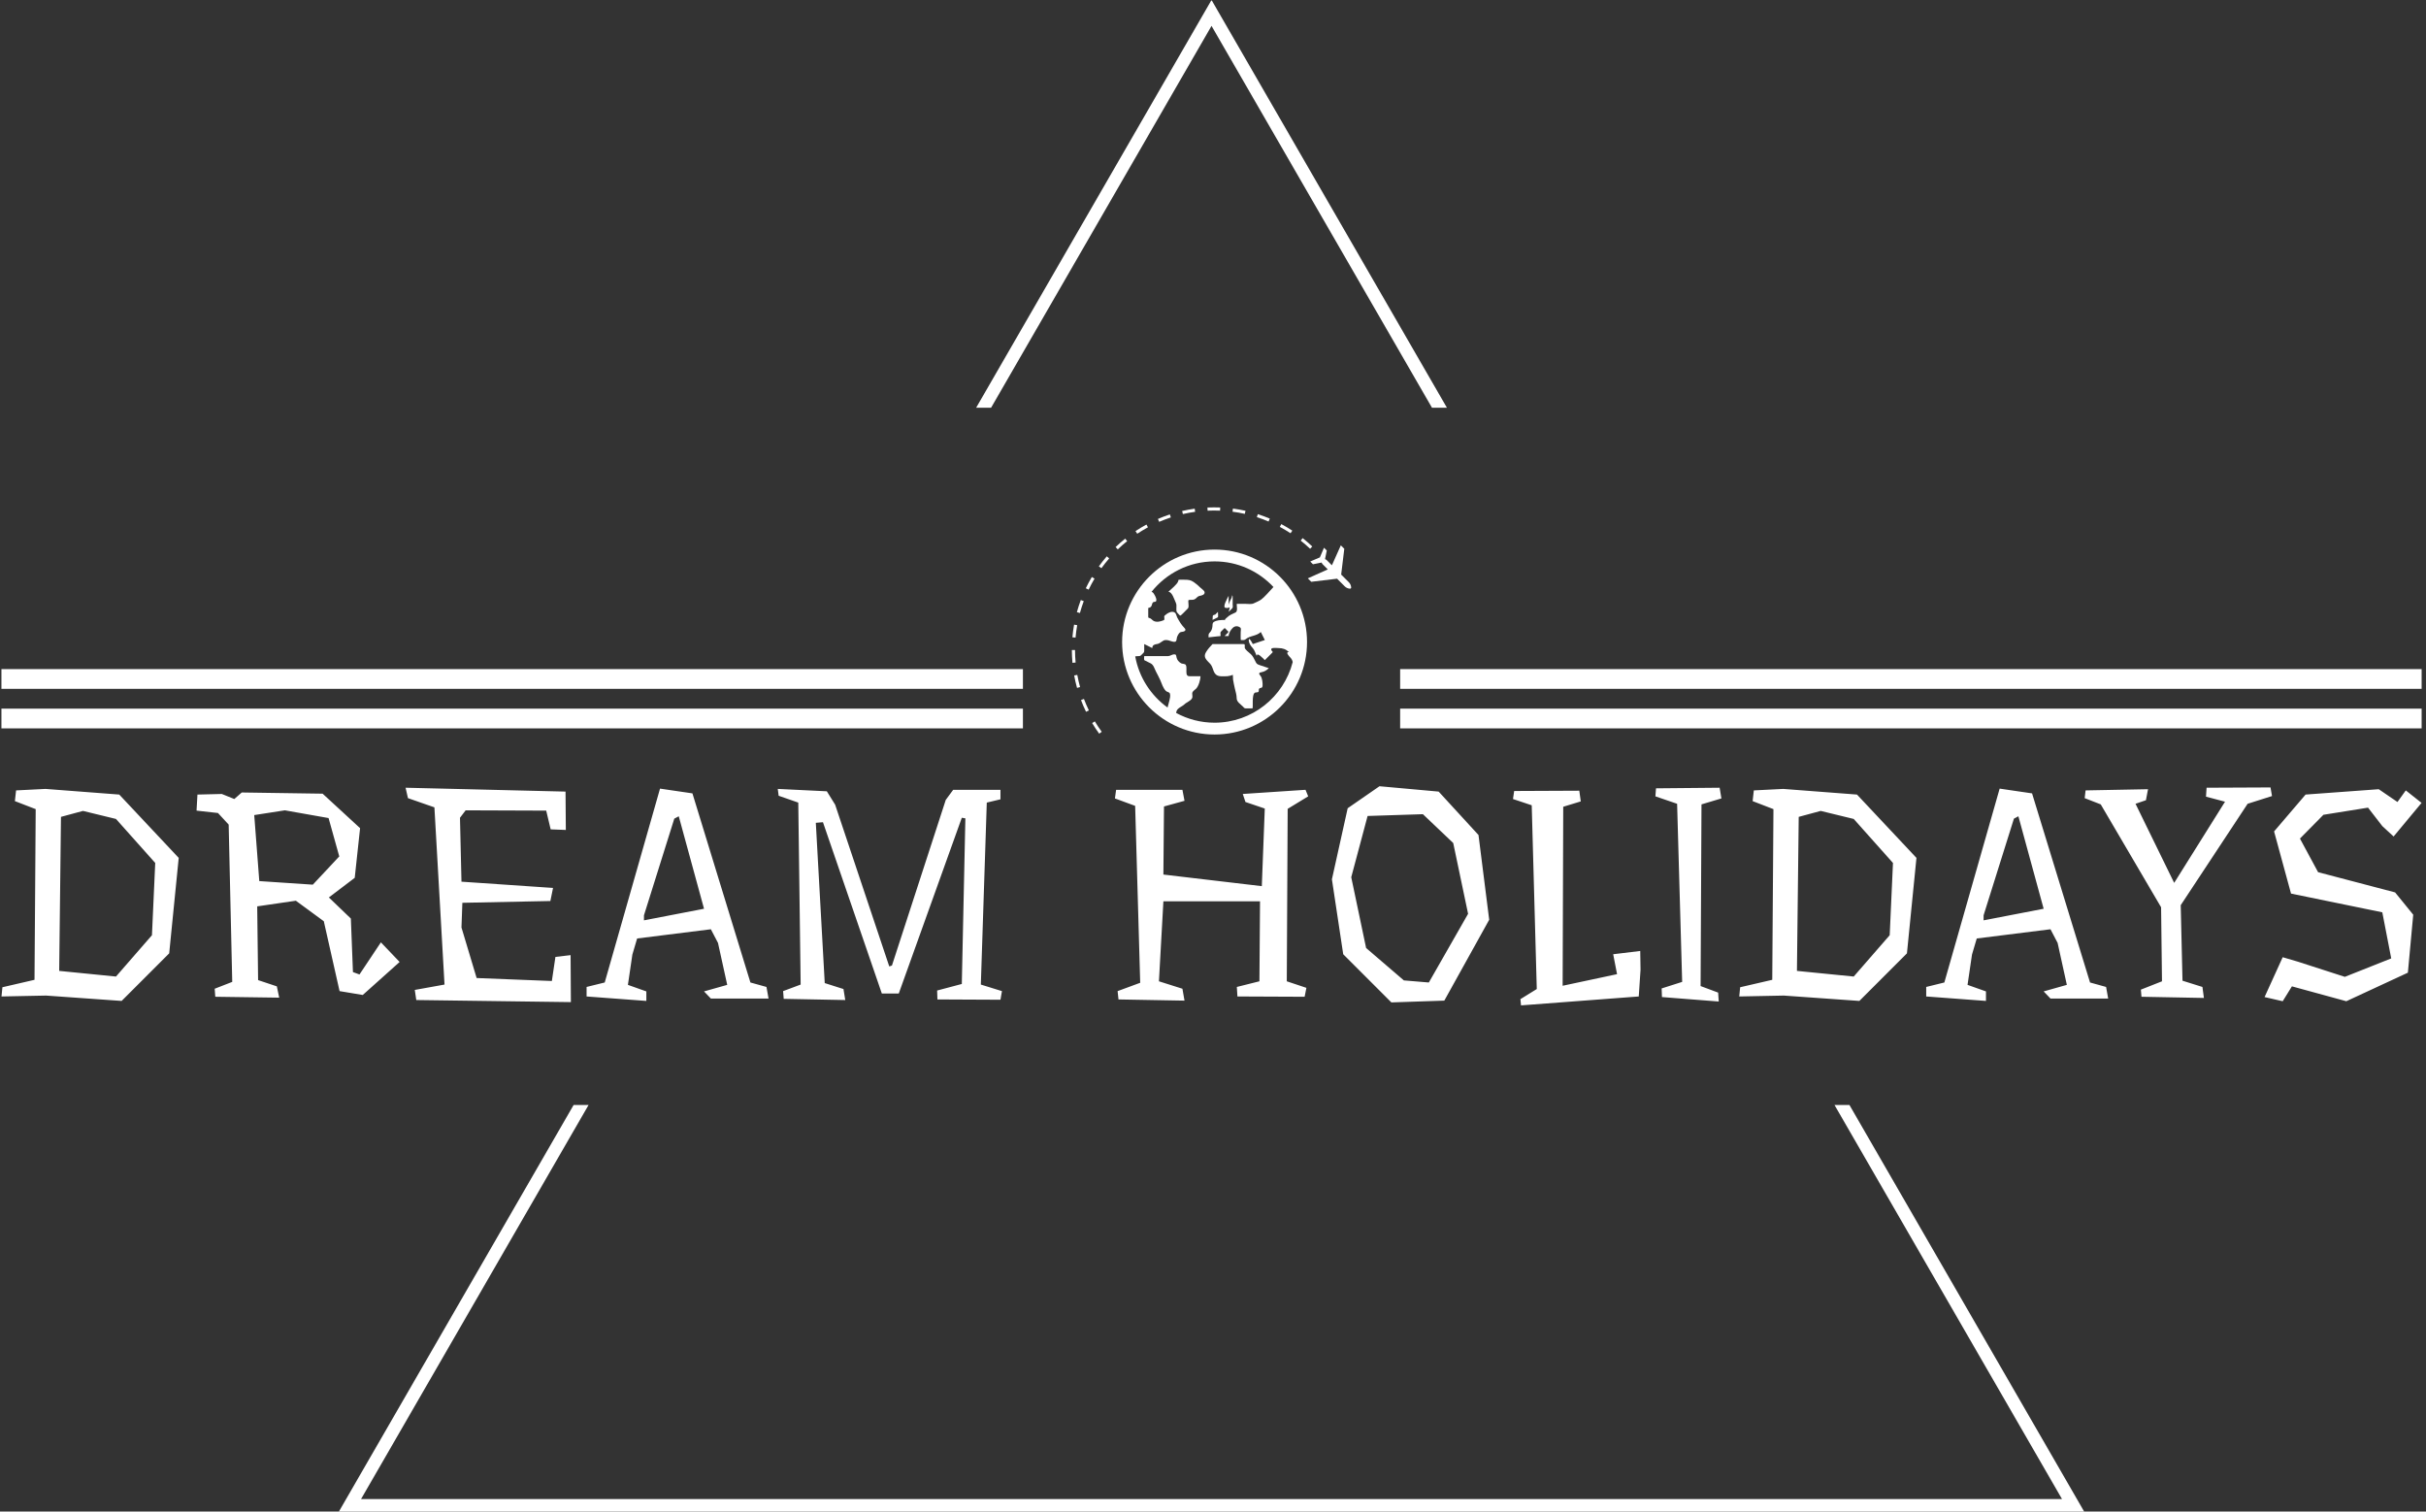 <svg xmlns="http://www.w3.org/2000/svg" version="1.1" xmlns:xlink="http://www.w3.org/1999/xlink" xmlns:svgjs="http://svgjs.dev/svgjs" width="1000" height="623" viewBox="0 0 1000 623"><rect x="0" y="0" width="1000" height="623" fill="#333333" stroke="none"/><g transform="matrix(1,0,0,1,-0.606,0.252)"><svg viewBox="0 0 396 247" data-background-color="#046380" preserveAspectRatio="xMidYMid meet" height="623" width="1000" xmlns="http://www.w3.org/2000/svg" xmlns:xlink="http://www.w3.org/1999/xlink"><g id="tight-bounds" transform="matrix(1,0,0,1,0.24,-0.1)"><svg viewBox="0 0 395.52 247.2" height="247.2" width="395.52"><g><svg></svg></g><g><svg viewBox="0 0 395.52 247.2" height="247.2" width="395.52"><g><path xmlns="http://www.w3.org/2000/svg" d="M55.039 247.2l38.47-66.632h2.442l-37.183 64.402h277.984l-37.183-64.402 2.442 0 38.47 66.632zM197.76 0l38.47 66.632h-2.441l-36.029-62.403-36.029 62.403-2.441 0z" fill="#ffffff" fill-rule="nonzero" stroke="none" stroke-width="1" stroke-linecap="butt" stroke-linejoin="miter" stroke-miterlimit="10" stroke-dasharray="" stroke-dashoffset="0" font-family="none" font-weight="none" font-size="none" text-anchor="none" style="mix-blend-mode: normal" data-fill-palette-color="tertiary"></path></g><g transform="matrix(1,0,0,1,0,82.909)"><svg viewBox="0 0 395.52 81.382" height="81.382" width="395.52"><g><svg viewBox="0 0 395.52 81.382" height="81.382" width="395.52"><g transform="matrix(1,0,0,1,0,45.572)"><svg viewBox="0 0 395.52 35.811" height="35.811" width="395.52"><g><svg viewBox="0 0 395.52 35.811" height="35.811" width="395.52"><g><svg viewBox="0 0 395.52 35.811" height="35.811" width="395.52"><g transform="matrix(1,0,0,1,0,0)"><svg width="395.52" viewBox="1.5 -35.7 406.97 36.85" height="35.811" data-palette-color="#ffffff"><path d="M26.8-10.65L27.35-22.8 20.75-30.2 15.2-31.55 11.5-30.55 11.2-4.65 20.75-3.7 26.8-10.65ZM21.3-34.3L31.3-23.65 29.7-7.6 21.7 0.4 9-0.5 1.5-0.35 1.65-1.9 7.05-3.15 7.25-31.85 3.75-33.2 3.95-35 8.9-35.25 21.3-34.3ZM53.85-19.15L58.3-23.9 56.5-30.35 49.15-31.65 44-30.85 44.85-19.75 53.85-19.15ZM65.3-9.45L68.45-6.15 62.25-0.6 58.35-1.25 55.7-13 51-16.45 44.5-15.5 44.65-3.1 47.8-2.05 48.2-0.15 37.45-0.3 37.35-1.65 40.3-2.8 39.7-29.25 37.9-31.2 34.3-31.6 34.45-34.3 38.55-34.4 40.65-33.55 41.9-34.65 55.5-34.45 61.8-28.65 60.9-20.3 56.55-17 60.25-13.45 60.6-4.45 61.7-4.05 65.3-9.45ZM97.2-7.3L97.25 0.6 71.25 0.25 71-1.45 76-2.35 74.3-32.15 69.85-33.7 69.45-35.45 96.35-34.8 96.4-28.35 93.85-28.45 93.1-31.6 79.55-31.65 78.6-30.4 78.85-19.65 94.25-18.6 93.8-16.4 79-16.1 78.85-11.95 81.4-3.45 94.05-2.95 94.65-7 97.2-7.3ZM130.14-1.95L130.49 0 120.79 0 119.64-1.2 123.54-2.3 121.99-9.35 120.79-11.65 108.39-10.1 107.59-7.4 106.84-2.3 109.94-1.2 109.94 0.4 99.89-0.35 99.89-1.95 102.94-2.7 112.24-35.3 117.69-34.5 127.44-2.7 130.14-1.95ZM109.54-13.15L119.64-15.1 115.39-30.65 114.64-30.25 109.54-14 109.54-13.15ZM166.19-2.35L169.74-1.25 169.49 0.2 158.89 0.15 158.84-1.35 162.99-2.45 163.59-30.3 162.99-30.4 152.39-0.85 149.54-0.85 139.64-29.65 138.44-29.55 139.94-2.6 143.09-1.6 143.39 0.25 133.04 0.05 132.94-1.25 135.89-2.35 135.49-32.95 132.19-34.1 132.04-35.25 140.29-34.85 141.69-32.6 150.79-5.4 151.24-5.55 160.29-33.4 161.54-35.1 169.49-35.1 169.49-33.5 167.19-32.95 166.19-2.35ZM217.79-31.9L217.64-2.9 220.94-1.8 220.64-0.3 209.34-0.35 209.24-1.95 213.04-2.9 213.14-16.35 196.89-16.35 196.14-2.9 200.09-1.65 200.44 0.35 189.34 0.15 189.19-1.25 192.99-2.65 192.14-32.4 188.74-33.65 188.94-35.1 200.09-35.1 200.44-33.25 196.99-32.3 196.89-20.85 213.44-18.9 213.94-31.95 210.69-33.05 210.24-34.4 220.79-35.1 221.24-34 217.79-31.9ZM240.53-31L231.23-30.7 228.48-20.4 230.98-8.5 237.33-3.05 241.53-2.7 248.13-14.25 245.63-26.15 240.53-31ZM233.23-35.7L243.18-34.8 249.88-27.5 251.68-13.25 244.13 0.35 235.23 0.65 227.13-7.45 225.23-20.05 227.88-32 233.23-35.7ZM277.13-4.85L276.83-0.35 257.03 1.15 256.93 0.1 259.68-1.6 258.83-32.5 255.68-33.55 255.88-34.9 266.83-34.95 267.08-33.15 264.13-32.25 264.03-2.15 273.18-4.1 272.53-7.45 277.08-8 277.13-4.85ZM287.23-2.1L290.18-1 290.28 0.5 280.73-0.25 280.68-1.7 284.13-2.8 283.28-32.75 279.63-34 279.73-35.35 290.43-35.45 290.73-33.65 287.38-32.65 287.23-2.1ZM319.03-10.65L319.58-22.8 312.98-30.2 307.43-31.55 303.73-30.55 303.43-4.65 312.98-3.7 319.03-10.65ZM313.53-34.3L323.53-23.65 321.93-7.6 313.93 0.4 301.23-0.5 293.73-0.35 293.88-1.9 299.28-3.15 299.48-31.85 295.98-33.2 296.18-35 301.13-35.25 313.53-34.3ZM355.42-1.95L355.77 0 346.07 0 344.92-1.2 348.82-2.3 347.27-9.35 346.07-11.65 333.67-10.1 332.87-7.4 332.12-2.3 335.22-1.2 335.22 0.4 325.17-0.35 325.17-1.95 328.22-2.7 337.52-35.3 342.97-34.5 352.72-2.7 355.42-1.95ZM334.82-13.15L344.92-15.1 340.67-30.65 339.92-30.25 334.82-14 334.82-13.15ZM368.27-3L371.62-1.95 371.87-0.1 361.37-0.3 361.27-1.5 364.82-2.9 364.67-15.35 354.52-32.65 351.82-33.7 351.97-35 362.47-35.2 362.12-33.35 360.37-32.75 366.87-19.45 375.42-33.1 372.22-33.95 372.32-35.45 383.07-35.5 383.32-34.05 379.22-32.75 367.97-15.7 368.27-3ZM388.97-34.3L401.27-35.2 404.42-33.05 405.82-35 408.47-32.9 403.77-27.25 401.87-29 399.47-32.1 391.97-30.9 388.02-26.9 391.07-21.25 404.02-17.85 407.07-14.1 406.17-4.35 395.82 0.45 386.67-2.05 385.12 0.45 382.07-0.25 385.12-6.95 387.67-6.2 395.57-3.65 403.37-6.75 401.87-14.5 386.52-17.65 383.67-28.1 388.97-34.3Z" opacity="1" transform="matrix(1,0,0,1,0,0)" fill="#ffffff" class="undefined-text-0" data-fill-palette-color="primary" id="text-0"></path></svg></g></svg></g></svg></g></svg></g><g transform="matrix(1,0,0,1,166.936,0)"><svg viewBox="0 0 61.647 37.118" height="37.118" width="61.647"><g><svg version="1.1" xmlns="http://www.w3.org/2000/svg" xmlns:xlink="http://www.w3.org/1999/xlink" x="8" y="0" viewBox="0 0 99.999 81.314" enable-background="new 0 0 100 81.314" xml:space="preserve" width="45.647" height="37.118" class="icon-icon-0" data-fill-palette-color="accent" id="icon-0"><path fill="#ffffff" d="M39.74 2.399l-0.255-1.1c1.479-0.344 2.989-0.619 4.49-0.83l0.158 1.121C42.664 1.793 41.185 2.068 39.74 2.399z" data-fill-palette-color="accent"></path><path fill="#ffffff" d="M61.917 2.333c-1.442-0.328-2.919-0.587-4.403-0.777l0.15-1.122c1.515 0.195 3.027 0.464 4.497 0.795L61.917 2.333z" data-fill-palette-color="accent"></path><path fill="#ffffff" d="M48.589 1.184l-0.053-1.129c1.524-0.071 3.071-0.071 4.572-0.011l-0.042 1.132C51.574 1.114 50.075 1.114 48.589 1.184z" data-fill-palette-color="accent"></path><path fill="#ffffff" d="M7.252 77.205c0.784 1.306 1.633 2.586 2.525 3.809l0.914-0.669c-0.872-1.192-1.704-2.441-2.473-3.722L7.252 77.205z" data-fill-palette-color="accent"></path><path fill="#ffffff" d="M3.267 68.983c0.54 1.431 1.146 2.845 1.806 4.199l1.015-0.493c-0.642-1.324-1.236-2.707-1.766-4.102L3.267 68.983z" data-fill-palette-color="accent"></path><path fill="#ffffff" d="M0.826 60.179c0.275 1.498 0.617 2.999 1.022 4.455l1.09-0.301c-0.396-1.427-0.731-2.893-1-4.358L0.826 60.179z" data-fill-palette-color="accent"></path><path fill="#ffffff" d="M1.13 51.082H0c0.002 1.518 0.073 3.054 0.21 4.569l1.125-0.102C1.2 54.065 1.131 52.564 1.13 51.082z" data-fill-palette-color="accent"></path><path fill="#ffffff" d="M1.906 42.183l-1.113-0.2c-0.264 1.493-0.467 3.015-0.6 4.535l1.125 0.096C1.449 45.129 1.645 43.637 1.906 42.183z" data-fill-palette-color="accent"></path><path fill="#ffffff" d="M4.255 33.562l-1.059-0.393c-0.533 1.435-1.005 2.896-1.402 4.349l1.091 0.299C3.274 36.398 3.736 34.967 4.255 33.562z" data-fill-palette-color="accent"></path><path fill="#ffffff" d="M8.117 25.509l-0.972-0.577c-0.776 1.302-1.502 2.658-2.16 4.031l1.019 0.485C6.647 28.111 7.358 26.781 8.117 25.509z" data-fill-palette-color="accent"></path><path fill="#ffffff" d="M9.661 21.114l0.915 0.662c0.871-1.202 1.807-2.379 2.782-3.5l-0.853-0.743C11.506 18.677 10.55 19.885 9.661 21.114z" data-fill-palette-color="accent"></path><path fill="#ffffff" d="M19.088 11.207c-1.179 0.943-2.336 1.959-3.433 3.01l0.782 0.821c1.075-1.034 2.207-2.031 3.357-2.949L19.088 11.207z" data-fill-palette-color="accent"></path><path fill="#ffffff" d="M86.074 14.006c-1.095-1.042-2.256-2.048-3.447-2.998l-0.707 0.888c1.172 0.926 2.305 1.911 3.379 2.93L86.074 14.006z" data-fill-palette-color="accent"></path><path fill="#ffffff" d="M27.234 7.137l-0.54-0.989c-1.324 0.715-2.641 1.509-3.916 2.357l0.628 0.936C24.651 8.614 25.939 7.842 27.234 7.137z" data-fill-palette-color="accent"></path><path fill="#ffffff" d="M78.917 8.329c-1.266-0.831-2.585-1.616-3.935-2.336L74.454 6.99C75.764 7.69 77.059 8.46 78.3 9.272L78.917 8.329z" data-fill-palette-color="accent"></path><path fill="#ffffff" d="M35.434 3.599l-0.354-1.072c-1.455 0.477-2.894 1.024-4.272 1.621l0.446 1.038C32.604 4.601 34.013 4.071 35.434 3.599z" data-fill-palette-color="accent"></path><path fill="#ffffff" d="M70.862 4.023c-1.392-0.586-2.834-1.125-4.288-1.593l-0.345 1.077c1.423 0.455 2.831 0.981 4.191 1.559L70.862 4.023z" data-fill-palette-color="accent"></path><path fill="#ffffff" d="M99.129 26.774l-2.716-2.711 1.117-9.237-1.241-1.23-3.197 7.139-1.85-1.846c-0.161-0.163-0.379-0.287-0.609-0.361l0.624-3.083-0.992-0.993-1.476 3.457-3.455 1.474 0.989 0.994 3.087-0.624c0.075 0.229 0.199 0.446 0.362 0.61l1.85 1.85-7.144 3.201 1.227 1.236 9.245-1.112 2.707 2.711c0.5 0.507 1.162 0.816 1.873 0.867 0.124 0 0.247-0.036 0.339-0.124 0.084-0.089 0.138-0.211 0.129-0.335C99.946 27.94 99.636 27.278 99.129 26.774z" data-fill-palette-color="accent"></path><path fill="#ffffff" d="M51.09 15.112c-18.253 0-33.101 14.848-33.101 33.101 0 18.251 14.848 33.101 33.101 33.101 18.251 0 33.101-14.85 33.101-33.101C84.191 29.96 69.341 15.112 51.09 15.112zM78.073 53.609c0.601 0.607 0.87 1.167 0.991 1.774C75.867 67.848 64.537 77.089 51.09 77.089c-4.979 0-9.666-1.267-13.759-3.494 0.041-0.179 0.081-0.361 0.121-0.555 0.244-1.177 2.063-1.742 2.844-2.521 0.761-0.762 2.275-1.223 2.745-2.219 0.308-0.653-0.128-1.49 0.134-2.099 0.199-0.458 0.958-0.957 1.314-1.314 0.894-0.894 1.564-3.22 1.564-4.442-1.338 0-2.675 0-4.012 0-1.267 0-1.021-1.498-1.026-2.429-0.001-0.5 0.031-1.111-0.212-1.568-0.277-0.52-1.174-0.368-1.655-0.612-0.837-0.425-1.531-1.257-1.695-2.192-0.108-0.613-0.086-1.062-0.857-1.032-0.758 0.032-1.462 0.639-2.167 0.639-0.885 0-1.77 0-2.655 0-1.957 0-3.914 0-5.869 0 0 0.317-0.18 1.349 0.109 1.494 0.723 0.36 1.445 0.722 2.167 1.083 1.078 0.54 1.394 1.889 1.921 2.941 0.518 1.036 1.105 2.054 1.559 3.116 0.562 1.314 0.97 2.777 1.993 3.833 0.431 0.445 1.267 0.354 1.45 0.967 0.232 0.77-0.007 1.71-0.184 2.468-0.196 0.839-0.442 1.668-0.659 2.502-5.966-4.296-10.229-10.807-11.581-18.319 0.402-0.031 0.805-0.085 1.039-0.085 0.78 0 0.804-0.058 1.369-0.621 0.495-0.495 0.817-0.642 0.817-1.324 0-0.79 0-1.583 0-2.372 0.96 0.479 1.918 0.96 2.878 1.438 0.042-1.163 0.873-1.312 1.831-1.473 1.138-0.188 1.887-1.405 2.941-1.405 0.869 0 1.23 0.166 2.046 0.43 0.428 0.141 0.965 0.304 1.412 0.165 0.601-0.188 0.459-1.261 0.667-1.743 0.299-0.697 0.754-1.683 1.56-1.75 0.876-0.07 2.012-0.465 1.056-1.419-1.049-1.049-1.833-2.387-2.542-3.68-0.303-0.555-0.379-1.43-0.89-1.813-1.116-0.838-2.792 0.298-3.63 1.05-0.471 0.425 0.268 1.402-0.379 1.675-1.052 0.446-2.425 0.804-3.511 0.285-0.592-0.283-0.958-0.977-1.63-1.101-0.464-0.084-0.37-0.214-0.37-0.734 0-0.876 0-1.754 0-2.631 0-0.364 0.101-0.221 0.432-0.316 1.303-0.374 0.534-2.07 1.825-2.091 1.497-0.025 0.019-2.576-0.386-3.096-0.227-0.292-0.453-0.423-0.7-0.482 5.295-6.638 13.444-10.903 22.576-10.903 8.311 0 15.809 3.534 21.082 9.173-1.552 1.686-3.22 3.605-4.354 4.456-0.778 0.583-1.786 0.937-2.655 1.371-0.867 0.435-2.043 0.202-2.993 0.202-0.247 0-3.165-0.04-3.165 0.036 0 0.865 0.433 2.625-0.402 3.044-0.997 0.498-2.116 0.878-2.909 1.669-0.225 0.225-1.146 0.867-0.881 1.133 0.001 0.001 0.002 0.002 0.004 0.003-0.145-0.078-0.294-0.128-0.449-0.123-1.129 0.038-2.53 0.086-3.514 0.708-0.624 0.394-0.455 0.99-0.538 1.645-0.094 0.736-0.325 1.515-0.854 2.06-0.632 0.652-0.531 0.759-0.531 1.817 1.119-0.124 2.24-0.249 3.362-0.372 0.132-0.018 0.955-0.022 0.955-0.169 0-0.278-0.157-1.22 0.034-1.411 0.424-0.424 0.853-0.853 1.28-1.28 0.259-0.259 0.73 0.48 0.942 0.693 0.39 0.389 0.771 0.472 0.357 0.882-0.391 0.394-0.784 0.787-1.175 1.178 0.174 0 1.437 0.047 1.44-0.033 0.051-1.074 0.701-2.108 1.438-2.845 0.796-0.796 1.887-0.805 2.745-0.117 0.347 0.28 0.134 1.179 0.134 1.556 0 0.253-0.07 2.878 0.062 2.878 0.633 0 1.185 0.146 1.67-0.265 1.667-1.403 3.848-1.067 5.464-2.613 0.479 0.959 0.96 1.918 1.439 2.878-1.143 0.382-2.287 0.762-3.43 1.143-0.09 0.029-0.862 0.346-0.902 0.269-0.261-0.513-0.539-1.039-0.894-1.495-0.472-0.607-0.59-0.08-0.497 0.478 0.151 0.922 0.736 1.785 1.371 2.451 0.666 0.698 1.039 2.043 1.473 2.912-0.09-1.769 2.485 1.045 2.879 1.438 0.608-0.608 1.22-1.22 1.827-1.826 0.304-0.304 0.604-0.604 0.905-0.905 0.244-0.245-0.028-0.315-0.216-0.579-1.016-1.42 1.593-1.007 2.386-1.007 1.498 0 2.637 0.391 3.732 1.439C76.322 51.74 77.753 53.287 78.073 53.609z" data-fill-palette-color="accent"></path><path fill="#ffffff" d="M52.289 37.419c-0.318 0.32-0.64 0.639-0.958 0.96-0.328 0.12-0.87 0.143-0.89 0.521-0.024 0.467-0.045 0.931-0.07 1.398 0.627-0.313 1.254-0.627 1.88-0.939C52.451 39.258 52.289 37.697 52.289 37.419z" data-fill-palette-color="accent"></path><path fill="#ffffff" d="M55.143 35.98c0.357 0 0.984 0.2 0.984-0.225 0-0.009 0-0.019 0-0.027 0.069 0.137 0.193 0.223 0.386 0.241-0.115 0.484-0.241 0.968-0.386 1.451 0.438-0.438 0.874-0.875 1.313-1.314 0.294-0.294 0.125-1.03 0.125-1.42 0-0.068 0-0.137 0-0.206 0-0.938 0-1.878 0-2.817-0.027 0.055-0.075 0.144-0.132 0.248-0.018-0.203-0.027-0.402-0.048-0.607-0.056 0.337-0.111 0.671-0.167 1.006-0.368 0.688-0.897 1.733-1.092 2.534 0-0.121 0-0.242 0-0.363 0-0.938 0-1.878 0-2.817C55.836 32.244 53.612 35.98 55.143 35.98z" data-fill-palette-color="accent"></path><path fill="#ffffff" d="M68.034 58.973c0.94-0.157 1.805-0.756 2.485-1.405-1.067-0.355-2.131-0.711-3.199-1.066-1.194-0.398-1.197-0.527-1.775-1.686-0.453-0.909-0.766-1.549-1.471-2.254-0.515-0.515-2.19-1.66-2.19-2.415 0-1.149 0.223-1.214-0.853-1.214-1.348 0-2.695 0-4.044 0-2.206 0-4.411 0-6.616 0-0.87 0.882-1.714 1.841-2.353 2.906-1.137 1.895 0.285 2.842 1.53 4.205 1.332 1.457 0.816 3.931 3.308 4.368 0.889 0.154 1.894 0.033 2.794 0.033 0.107 0 2.08-0.278 1.89-0.624 0.209 0.375 0.094 1.417 0.168 1.872 0.169 1.021 0.39 2.035 0.616 3.044 0.267 1.203 0.683 2.39 0.683 3.624 0 1.269 1.321 2.04 2.189 2.909 0.33 0.33 0.519 0.688 0.988 0.688 0.811 0 1.626 0 2.438 0 0.404 0-0.35-4.992 0.929-5.623 0.365-0.18 1.087 0.021 1.303-0.396 0.149-0.283-0.014-0.631 0.135-0.913 0.358-0.69 1.203-0.016 1.285-1.152 0.064-0.922-0.099-2.825-0.749-3.555C66.734 59.431 66.98 59.15 68.034 58.973z" data-fill-palette-color="accent"></path><path fill="#ffffff" d="M46.035 28.767c-0.732-0.723-1.521-1.408-2.367-1.996-1.143-0.794-2.004-0.865-3.372-0.865-0.654 0-1.321-0.045-1.973 0.008-0.281 0.023-0.172 0.337-0.253 0.545-0.491 1.256-2.532 2.765-3.531 3.764 1.382 0 2.153 2.867 2.677 3.915 0.315 0.629 0.202 1.283 0.202 1.986 0 1.029-0.089 1.207 0.622 1.918 0.706 0.706 0.646 0.989 1.343 0.292 0.701-0.701 1.401-1.401 2.101-2.101 0.46-0.462 0.251-1.21 0.251-1.836 0-0.924-0.328-1.295 0.607-1.295 0.718 0 1.392 0.064 1.97-0.432 0.438-0.378 0.779-0.854 1.381-0.973 0.668-0.132 2.08-0.371 1.798-1.474C47.377 29.776 46.377 29.105 46.035 28.767z" data-fill-palette-color="accent"></path></svg></g></svg></g><g><rect width="166.936" height="3.229" y="32.888" x="228.584" fill="#ffffff" data-fill-palette-color="accent"></rect><rect width="166.936" height="3.229" y="32.888" x="0" fill="#ffffff" data-fill-palette-color="accent"></rect><rect width="166.936" height="3.229" y="26.429" x="228.584" fill="#ffffff" data-fill-palette-color="accent"></rect><rect width="166.936" height="3.229" y="26.429" x="0" fill="#ffffff" data-fill-palette-color="accent"></rect></g></svg></g></svg></g></svg></g><defs><mask id="9ea758b0-9308-4005-a2b4-79210ead65d0"><rect width="640" height="400" fill="white"></rect><rect width="348.058" height="37.96" fill="black" x="145.971" y="181.02" id="transform-me" transform="matrix(1,0,0,1,-160,-20)"></rect></mask></defs></svg><rect width="395.52" height="247.2" fill="none" stroke="none" visibility="hidden"></rect></g></svg></g></svg>